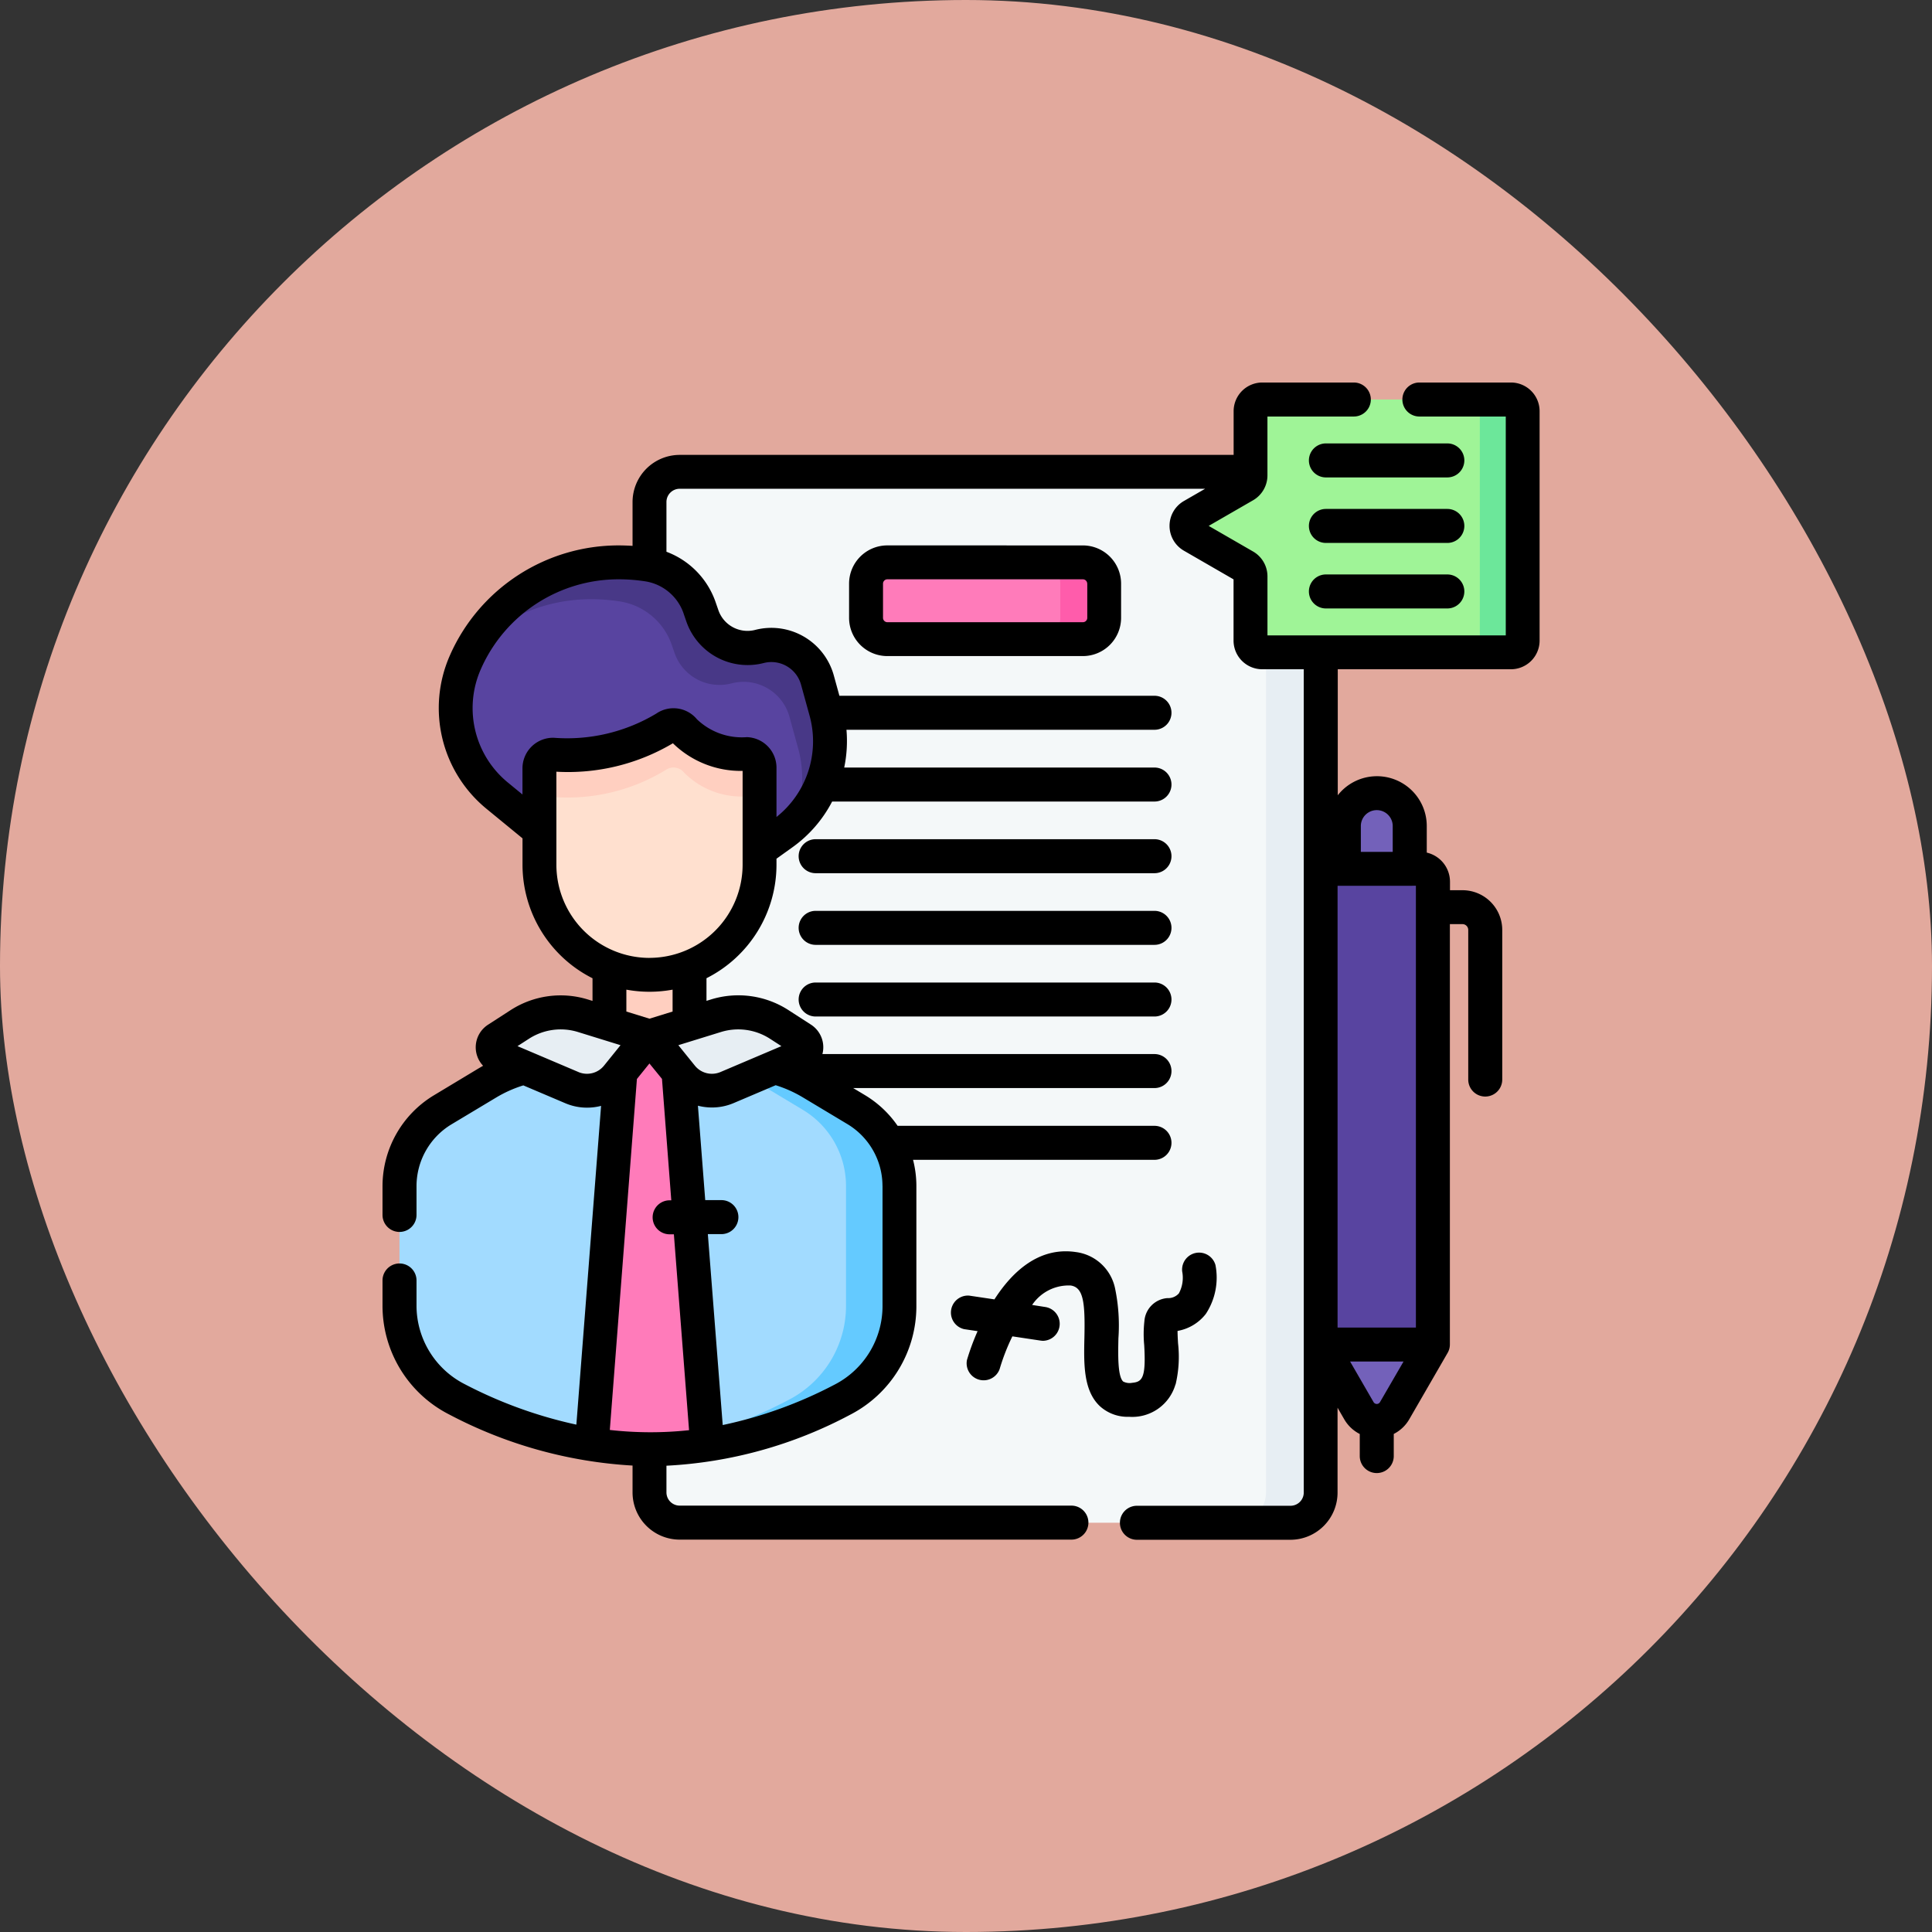 <svg xmlns="http://www.w3.org/2000/svg" width="90.914" height="90.914" viewBox="0 0 90.914 90.914">
  <rect x="0" y="0" width="90.914" height="90.914" fill="#333333" stroke="none"/>
  <g id="Grupo_1106654" data-name="Grupo 1106654" transform="translate(4746 9575)">
    <g id="Grupo_1106096" data-name="Grupo 1106096" transform="translate(-4746 -9575)">
      <rect id="Rectángulo_400898" data-name="Rectángulo 400898" width="90.914" height="90.914" rx="45.457" transform="translate(0 0)" fill="#febdaf" opacity="0.859"/>
      <rect id="Rectángulo_400907" data-name="Rectángulo 400907" width="90.914" height="90.914" rx="45.457" transform="translate(0 0)" fill="none"/>
    </g>
    <g id="declaracion" transform="translate(-4728 -9557)">
      <g id="Grupo_1106652" data-name="Grupo 1106652" transform="translate(0.798 0.798)">
        <path id="Trazado_877295" data-name="Trazado 877295" d="M148.285,88.981H119.543a1.42,1.42,0,0,1-1.42-1.42V40.95a1.42,1.42,0,0,1,1.42-1.42h28.742a1.42,1.42,0,0,1,1.42,1.42V87.561A1.42,1.42,0,0,1,148.285,88.981Z" transform="translate(-106.358 -36.124)" fill="#f4f8f9"/>
        <path id="Trazado_877296" data-name="Trazado 877296" d="M380.12,39.53h-2.571a1.42,1.42,0,0,1,1.42,1.42V87.561a1.42,1.42,0,0,1-1.42,1.42h2.571a1.42,1.42,0,0,0,1.42-1.42V40.95A1.42,1.42,0,0,0,380.12,39.53Z" transform="translate(-338.193 -36.123)" fill="#e7eef3"/>
        <path id="Trazado_877297" data-name="Trazado 877297" d="M224.1,83.188h-9.2a1,1,0,0,1-1-1V80.576a1,1,0,0,1,1-1h9.2a1,1,0,0,1,1,1v1.608A1,1,0,0,1,224.1,83.188Z" transform="translate(-191.946 -71.908)" fill="#ff7bba"/>
        <path id="Trazado_877298" data-name="Trazado 877298" d="M292.55,79.573h-2.061a1,1,0,0,1,1,1v1.608a1,1,0,0,1-1,1h2.061a1,1,0,0,0,1-1V80.576A1,1,0,0,0,292.55,79.573Z" transform="translate(-260.392 -71.908)" fill="#ff5cab"/>
        <path id="Trazado_877299" data-name="Trazado 877299" d="M18.747,308.662l2.13-.185,5.326-1.648,2.646-1.947,1.132-3.762-.1-4.378-.716-2.979-2.979-1.9-2.157-1.377L19.265,289.3l-5.808,1.442a6.658,6.658,0,0,0-1.821.752l-2.107,1.264A4.179,4.179,0,0,0,7.5,296.345v5.627a4.974,4.974,0,0,0,2.724,4.426,20.345,20.345,0,0,0,7.832,2.283Z" transform="translate(-7.5 -259.332)" fill="#a2dbff"/>
        <path id="Trazado_877300" data-name="Trazado 877300" d="M117.282,292.76l-2.107-1.264a6.657,6.657,0,0,0-1.821-.752l-5.808-1.442-1.258.312,5.517,1.37,2.961,1.776a4.18,4.18,0,0,1,2.029,3.584v5.648a4.972,4.972,0,0,1-2.7,4.414,19.9,19.9,0,0,1-7.756,2.272,19.132,19.132,0,0,0,10.293-2.283,4.96,4.96,0,0,0,2.681-4.4v-5.648a4.18,4.18,0,0,0-2.03-3.584Z" transform="translate(-95.782 -259.331)" fill="#64caff"/>
        <path id="Trazado_877301" data-name="Trazado 877301" d="M98,312.455,96.7,295.612,96.57,293.7H93.993l-.127,1.943-1.3,16.794A17.738,17.738,0,0,0,98,312.455Z" transform="translate(-83.517 -263.264)" fill="#ff7bba"/>
        <path id="Trazado_877302" data-name="Trazado 877302" d="M100.4,242.348h3.77v4.994H100.4Z" transform="translate(-90.516 -217.371)" fill="#ffcfc0"/>
        <path id="Trazado_877303" data-name="Trazado 877303" d="M48.239,98.651l1.013-2.1-.291-2.475-1-2.193-1.951-.821s-1.974-.044-2.04,0a14.6,14.6,0,0,1-1.042-1.552l-2.04-2.284-2.173.2-3.149.843L34.1,89.287l-.535.6-.473.563c-.107.193-.208.39-.3.594l-.041.092a5.314,5.314,0,0,0,1.508,6.243l1.994,1.633,10.358.927,1.1-.785c.142-.1.276-.21.406-.323Z" transform="translate(-29.668 -78.743)" fill="#5844a0"/>
        <path id="Trazado_877304" data-name="Trazado 877304" d="M56.347,86.585l-.407-1.478a2.24,2.24,0,0,0-2.726-1.573A2.24,2.24,0,0,1,50.532,82.1l-.129-.373a3.086,3.086,0,0,0-2.409-2.045,8.9,8.9,0,0,0-1.381-.11A7.89,7.89,0,0,0,39.7,83.62a7.888,7.888,0,0,1,5.6-2.313,8.9,8.9,0,0,1,1.381.11,3.086,3.086,0,0,1,2.409,2.045l.129.373a2.24,2.24,0,0,0,2.682,1.433,2.24,2.24,0,0,1,2.726,1.573l.407,1.478A5.319,5.319,0,0,1,54.72,92,5.323,5.323,0,0,0,56.347,86.585Z" transform="translate(-36.275 -71.908)" fill="#483887"/>
        <path id="Trazado_877305" data-name="Trazado 877305" d="M74.6,163.369a5.179,5.179,0,0,1-5.179-5.179v-4.537a.641.641,0,0,1,.654-.642,8.878,8.878,0,0,0,5.293-1.275.636.636,0,0,1,.853.119,3.815,3.815,0,0,0,2.934,1.128.644.644,0,0,1,.624.641v4.566A5.179,5.179,0,0,1,74.6,163.369Z" transform="translate(-62.838 -136.296)" fill="#ffe0cf"/>
        <path id="Trazado_877306" data-name="Trazado 877306" d="M79.158,152.982a3.815,3.815,0,0,1-2.934-1.128.636.636,0,0,0-.853-.119,8.879,8.879,0,0,1-5.293,1.275.641.641,0,0,0-.654.642v1.992a.641.641,0,0,1,.654-.642,8.878,8.878,0,0,0,5.293-1.275.636.636,0,0,1,.853.119,3.815,3.815,0,0,0,2.934,1.128.644.644,0,0,1,.624.641v-1.992A.644.644,0,0,0,79.158,152.982Z" transform="translate(-62.838 -136.295)" fill="#ffcfc0"/>
        <path id="Trazado_877307" data-name="Trazado 877307" d="M56.1,279.85l-1.517,1.881a1.824,1.824,0,0,1-2.133.533L49,280.8a.466.466,0,0,1-.071-.82l1.06-.685a3.559,3.559,0,0,1,2.982-.411Z" transform="translate(-44.334 -249.879)" fill="#e7eef3"/>
        <path id="Trazado_877308" data-name="Trazado 877308" d="M118.118,279.85l1.517,1.881a1.824,1.824,0,0,0,2.133.533l3.447-1.465a.466.466,0,0,0,.071-.82l-1.06-.685a3.559,3.559,0,0,0-2.982-.411Z" transform="translate(-106.353 -249.879)" fill="#e7eef3"/>
        <path id="Trazado_877309" data-name="Trazado 877309" d="M358.741,8.051v3.023a.551.551,0,0,1-.276.477L356,12.972a.551.551,0,0,0,0,.954l2.461,1.421a.551.551,0,0,1,.276.477v3.023a.551.551,0,0,0,.551.551H371a.551.551,0,0,0,.551-.551V8.051A.551.551,0,0,0,371,7.5H359.292a.551.551,0,0,0-.551.551Z" transform="translate(-318.693 -7.5)" fill="#9ff497"/>
        <path id="Trazado_877310" data-name="Trazado 877310" d="M482.341,7.5H480.32a.551.551,0,0,1,.551.551v10.8a.551.551,0,0,1-.551.551h2.021a.551.551,0,0,0,.551-.551V8.051A.551.551,0,0,0,482.341,7.5Z" transform="translate(-430.034 -7.5)" fill="#6ce79a"/>
        <path id="Trazado_877311" data-name="Trazado 877311" d="M420.353,237.57h-5.281V215.793a.608.608,0,0,1,.608-.608h4.065a.608.608,0,0,1,.608.608Z" transform="translate(-371.725 -193.097)" fill="#5844a0"/>
        <g id="Grupo_1106651" data-name="Grupo 1106651" transform="translate(43.347 18.526)">
          <path id="Trazado_877312" data-name="Trazado 877312" d="M420.353,425.661h-5.281l1.8,3.11a.973.973,0,0,0,1.685,0Z" transform="translate(-415.072 -399.715)" fill="#7361ba"/>
          <path id="Trazado_877313" data-name="Trazado 877313" d="M428.444,185.258h-3.1v-2.014a1.548,1.548,0,0,1,3.1,0Z" transform="translate(-424.256 -181.697)" fill="#7361ba"/>
        </g>
      </g>
      <g id="Grupo_1106653" data-name="Grupo 1106653" transform="translate(0 0)">
        <path id="Trazado_877314" data-name="Trazado 877314" d="M208.2,72.072a1.8,1.8,0,0,0-1.8,1.8v1.608a1.8,1.8,0,0,0,1.8,1.8h9.2a1.8,1.8,0,0,0,1.8-1.8V73.873a1.8,1.8,0,0,0-1.8-1.8Zm9.409,1.8v1.608a.206.206,0,0,1-.206.206h-9.2a.206.206,0,0,1-.206-.206V73.873a.206.206,0,0,1,.206-.206h9.2A.206.206,0,0,1,217.606,73.873Z" transform="translate(-184.445 -64.407)"/>
        <path id="Trazado_877315" data-name="Trazado 877315" d="M184.939,203.7h15.944a.8.8,0,0,0,0-1.6H184.939a.8.8,0,1,0,0,1.6Z" transform="translate(-164.557 -180.61)"/>
        <path id="Trazado_877316" data-name="Trazado 877316" d="M184.939,235.406h15.944a.8.8,0,0,0,0-1.6H184.939a.8.8,0,1,0,0,1.6Z" transform="translate(-164.557 -208.944)"/>
        <path id="Trazado_877317" data-name="Trazado 877317" d="M184.939,267.112h15.944a.8.8,0,0,0,0-1.6H184.939a.8.8,0,1,0,0,1.6Z" transform="translate(-164.557 -237.278)"/>
        <path id="Trazado_877318" data-name="Trazado 877318" d="M416.424,26.95h-5.714a.8.8,0,1,0,0,1.6h5.714a.8.8,0,1,0,0-1.6Z" transform="translate(-366.317 -24.084)"/>
        <path id="Trazado_877319" data-name="Trazado 877319" d="M416.424,55.936h-5.714a.8.8,0,1,0,0,1.6h5.714a.8.8,0,1,0,0-1.6Z" transform="translate(-366.317 -49.987)"/>
        <path id="Trazado_877320" data-name="Trazado 877320" d="M416.424,84.921h-5.714a.8.8,0,1,0,0,1.6h5.714a.8.8,0,1,0,0-1.6Z" transform="translate(-366.317 -75.889)"/>
        <path id="Trazado_877321" data-name="Trazado 877321" d="M53.1,0H48.792a.8.8,0,0,0,0,1.6h4.065V11.9H41.643V9.122a1.352,1.352,0,0,0-.674-1.168L38.877,6.747l2.091-1.207a1.353,1.353,0,0,0,.674-1.168V1.6h4.065a.8.8,0,1,0,0-1.6H41.4a1.35,1.35,0,0,0-1.349,1.349V3.406H13.983a2.22,2.22,0,0,0-2.217,2.217V7.687q-.31-.02-.628-.022H11.1a8.672,8.672,0,0,0-7.9,5.11l-.044.1a6.128,6.128,0,0,0,1.732,7.181l1.7,1.394v1.244a5.983,5.983,0,0,0,3.294,5.34V29.1l-.207-.064a4.346,4.346,0,0,0-3.651.5l-1.06.685a1.264,1.264,0,0,0-.231,1.931q-.1.058-.207.12L2.417,33.542A5,5,0,0,0,0,37.81v1.361a.8.8,0,0,0,1.6,0V37.81a3.4,3.4,0,0,1,1.642-2.9l2.107-1.264a5.857,5.857,0,0,1,1.277-.571l1.979.841a2.6,2.6,0,0,0,1.019.207,2.649,2.649,0,0,0,.661-.084l-1.163,15a20.933,20.933,0,0,1-5.245-1.9A4.152,4.152,0,0,1,1.6,43.437V42.255a.8.8,0,0,0-1.6,0v1.181a5.74,5.74,0,0,0,3.146,5.129,21.052,21.052,0,0,0,8.62,2.4v1.268a2.22,2.22,0,0,0,2.217,2.217H32.417a.8.8,0,1,0,0-1.6H13.983a.623.623,0,0,1-.622-.622V50.972A20.6,20.6,0,0,0,22,48.576a5.744,5.744,0,0,0,3.122-5.118V37.81a4.934,4.934,0,0,0-.157-1.232H36.326a.8.8,0,0,0,0-1.6H24.239a4.964,4.964,0,0,0-1.531-1.441l-.56-.336H36.326a.8.8,0,0,0,0-1.6H20.7a1.265,1.265,0,0,0-.537-1.384l-1.06-.684a4.346,4.346,0,0,0-3.651-.5l-.207.064V28.032a5.983,5.983,0,0,0,3.294-5.34v-.284l.762-.546a6.1,6.1,0,0,0,1.857-2.144H36.326a.8.8,0,0,0,0-1.6h-14.6a6.124,6.124,0,0,0,.106-1.777H36.326a.8.8,0,0,0,0-1.6H21.5l-.266-.966a3.049,3.049,0,0,0-3.7-2.133,1.449,1.449,0,0,1-1.727-.923l-.129-.373a3.89,3.89,0,0,0-2.317-2.382V5.624A.623.623,0,0,1,13.983,5H38.709l-1,.577a1.349,1.349,0,0,0,0,2.336l2.338,1.35v2.88A1.35,1.35,0,0,0,41.4,13.493h1.951V52.235a.623.623,0,0,1-.622.622H35.5a.8.8,0,1,0,0,1.6h7.224a2.22,2.22,0,0,0,2.217-2.217V48.243l.31.536a1.762,1.762,0,0,0,.735.7v1.039a.8.8,0,1,0,1.6,0V49.477a1.761,1.761,0,0,0,.735-.7l1.791-3.1a.8.8,0,0,0,.115-.412V25.486h.59a.274.274,0,0,1,.274.274V32.8a.8.8,0,0,0,1.6,0V25.76a1.871,1.871,0,0,0-1.869-1.869h-.59v-.4a1.408,1.408,0,0,0-1.093-1.37V20.872a2.344,2.344,0,0,0-4.188-1.449v-5.93H53.1a1.35,1.35,0,0,0,1.349-1.349V1.349A1.35,1.35,0,0,0,53.1,0ZM13.151,32.769l.438,5.714h-.078a.8.8,0,0,0,0,1.6h.2l.714,9.217a17.005,17.005,0,0,1-3.729-.011l1.275-16.515.589-.73Zm-3.928-.321-2.871-1.22.535-.345A2.755,2.755,0,0,1,9.2,30.564l2,.619-.779.965a1.03,1.03,0,0,1-1.2.3ZM23.529,37.81v5.648a4.155,4.155,0,0,1-2.26,3.7,20.318,20.318,0,0,1-5.26,1.9l-.7-8.984h.638a.8.8,0,0,0,0-1.6h-.761l-.344-4.443a2.647,2.647,0,0,0,.661.084,2.6,2.6,0,0,0,1.019-.207l1.979-.841a5.857,5.857,0,0,1,1.277.571l2.107,1.264a3.4,3.4,0,0,1,1.642,2.9Zm-7.606-7.246a2.755,2.755,0,0,1,2.314.319l.534.345L15.9,32.448a1.03,1.03,0,0,1-1.2-.3l-.779-.965ZM13.65,29.6l-1.087.336L11.475,29.6V28.57a6.013,6.013,0,0,0,2.175,0Zm-1.087-2.524a4.386,4.386,0,0,1-4.381-4.381V18.314a9.665,9.665,0,0,0,5.483-1.338,4.573,4.573,0,0,0,3.28,1.3v4.416A4.386,4.386,0,0,1,12.562,27.074Zm1.608-16.195.129.373A3.052,3.052,0,0,0,17.938,13.2a1.448,1.448,0,0,1,1.755,1.013l.407,1.478a4.544,4.544,0,0,1-1.561,4.754V18.127a1.437,1.437,0,0,0-1.393-1.439,3.055,3.055,0,0,1-2.349-.84,1.431,1.431,0,0,0-1.917-.267,8.152,8.152,0,0,1-4.824,1.136,1.439,1.439,0,0,0-1.47,1.439v1.231l-.69-.566a4.527,4.527,0,0,1-1.283-5.3l.038-.086A7.075,7.075,0,0,1,11.1,9.26h.031a8.145,8.145,0,0,1,1.258.1,2.281,2.281,0,0,1,1.783,1.519Zm34.457,12.8v20.79H44.942V23.683Zm-1.691,24.3a.175.175,0,0,1-.3,0l-1.106-1.913h2.516Zm-.9-27.109a.75.75,0,1,1,1.5,0v1.216h-1.5Z" transform="translate(0 0)"/>
        <path id="Trazado_877322" data-name="Trazado 877322" d="M261.591,390.667a5.63,5.63,0,0,0,.116-1.942c-.01-.174-.023-.4-.023-.58a2.156,2.156,0,0,0,1.33-.8,3.108,3.108,0,0,0,.454-2.3.8.8,0,0,0-1.566.3,1.551,1.551,0,0,1-.155,1.032.666.666,0,0,1-.538.224,1.171,1.171,0,0,0-1.086,1.092,5.443,5.443,0,0,0-.008,1.123c.09,1.552-.094,1.725-.566,1.771a.652.652,0,0,1-.424-.061c-.264-.245-.24-1.277-.224-2.031a8.563,8.563,0,0,0-.154-2.335,2.164,2.164,0,0,0-1.85-1.726c-1.738-.259-3,.933-3.83,2.227l-1.188-.177a.8.8,0,0,0-.236,1.578l.632.094a11.353,11.353,0,0,0-.5,1.354.8.8,0,0,0,1.536.432,9.785,9.785,0,0,1,.6-1.541l1.333.2a.81.81,0,0,0,.119.009.8.8,0,0,0,.117-1.587l-.639-.1a2.069,2.069,0,0,1,1.815-.915c.6.089.682.795.645,2.447-.028,1.231-.056,2.5.733,3.236a1.939,1.939,0,0,0,1.37.495,2.115,2.115,0,0,0,2.182-1.524Z" transform="translate(-224.272 -343.516)"/>
      </g>
    </g>
  </g>
</svg>

